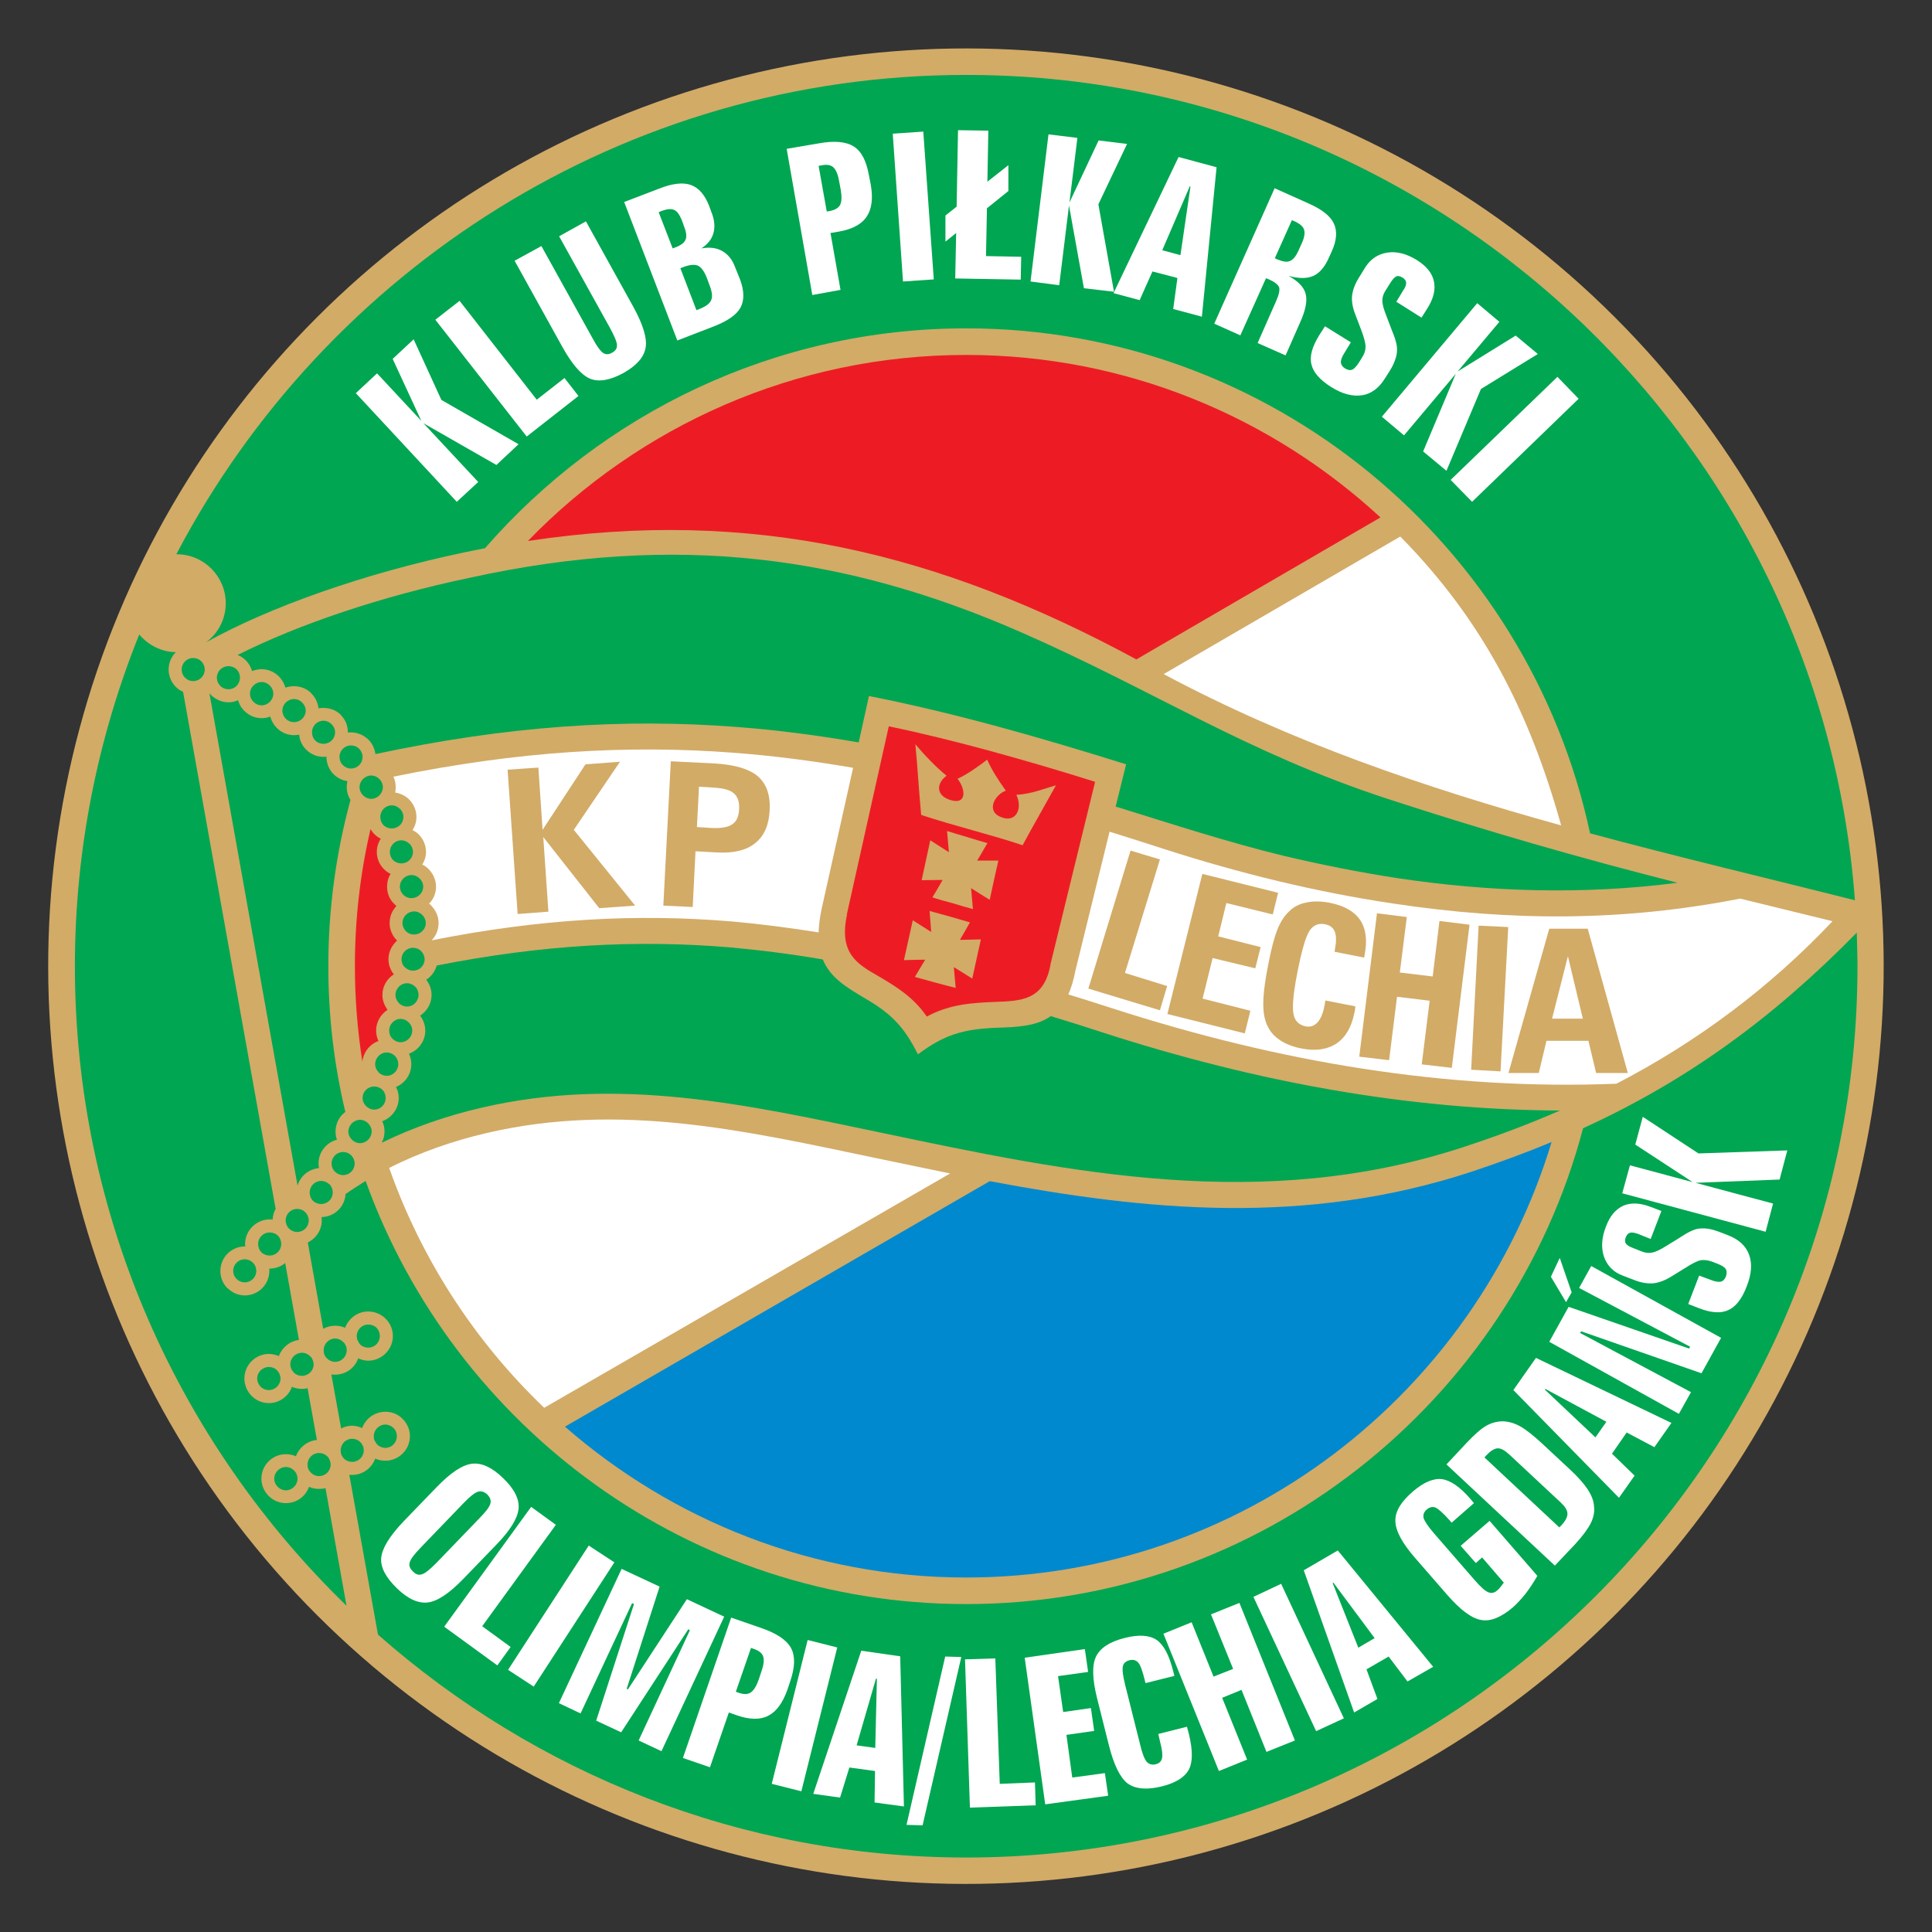 <?xml version="1.0" encoding="UTF-8" standalone="no"?>
<svg
   xmlns:dc="http://purl.org/dc/elements/1.1/"
   xmlns:cc="http://creativecommons.org/ns#"
   xmlns:rdf="http://www.w3.org/1999/02/22-rdf-syntax-ns#"
   xmlns:svg="http://www.w3.org/2000/svg"
   xmlns="http://www.w3.org/2000/svg"
   xmlns:sodipodi="http://sodipodi.sourceforge.net/DTD/sodipodi-0.dtd"
   xmlns:inkscape="http://www.inkscape.org/namespaces/inkscape"
   version="1.1"
   id="Layer_1"
   x="0px"
   y="0px"
   viewBox="0 0 1000 1000"
   xml:space="preserve"
   sodipodi:docname="Lechia Gdańsk.svg"
   width="1000"
   height="1000"
   inkscape:version="1.0.1 (3bc2e813f5, 2020-09-07)"><rect x="0" y="0" width="1000" height="1000" fill="#333333" stroke="none"/><defs
   id="defs187" /><sodipodi:namedview
   pagecolor="#ffffff"
   bordercolor="#666666"
   borderopacity="1"
   objecttolerance="10"
   gridtolerance="10"
   guidetolerance="10"
   inkscape:pageopacity="0"
   inkscape:pageshadow="2"
   inkscape:window-width="1920"
   inkscape:window-height="1017"
   id="namedview185"
   showgrid="false"
   inkscape:zoom="0.845"
   inkscape:cx="500"
   inkscape:cy="500"
   inkscape:window-x="-8"
   inkscape:window-y="-8"
   inkscape:window-maximized="1"
   inkscape:current-layer="Layer_1" />


























































































<g
   id="g1105"
   transform="matrix(1.676,0,0,1.676,-13.726,-163.729)"><circle
     transform="matrix(0.707,-0.707,0.707,0.707,-190.282,332.793)"
     style="fill:#d2ab67"
     cx="306.576"
     cy="396.088"
     id="ellipse2"
     r="283.464" /><path
     style="fill:#00a651"
     d="m 100.08,463.84 c 0.864,-2.952 3.456,-5.112 6.624,-5.4 -0.072,-0.504 -0.144,-0.936 -0.144,-1.44 0,-3.528 2.448,-6.48 5.688,-7.344 -0.288,-0.792 -0.432,-1.656 -0.432,-2.52 0,-2.448 1.152,-4.68 3.024,-6.048 -3.456,-14.472 -5.256,-29.52 -5.256,-45 0,-17.712 2.376,-34.92 6.84,-51.336 -0.72,-1.152 -1.152,-2.52 -1.152,-3.96 0,-0.648 0.072,-1.224 0.216,-1.872 -1.656,-0.216 -3.096,-1.008 -4.248,-2.088 v 0 c -1.368,-1.368 -2.232,-3.312 -2.232,-5.4 0,0 0,0 0,-0.072 -0.288,0.072 -0.576,0.072 -0.936,0.072 -2.088,0 -3.96,-0.864 -5.328,-2.232 v 0 c -1.224,-1.224 -2.016,-2.808 -2.16,-4.608 -0.504,0.072 -1.08,0.144 -1.584,0.144 -2.088,0 -3.96,-0.864 -5.328,-2.232 v 0 c -0.936,-0.936 -1.656,-2.16 -2.016,-3.528 -0.792,0.36 -1.728,0.504 -2.664,0.504 -2.088,0 -3.96,-0.864 -5.328,-2.232 v 0 c -0.936,-0.864 -1.584,-2.016 -1.944,-3.312 -0.936,0.432 -1.944,0.648 -2.952,0.648 -2.088,0 -3.96,-0.864 -5.4,-2.232 v 0 c -0.144,-0.216 -0.36,-0.36 -0.504,-0.576 z"
     id="path4" /><path
     style="fill:#00a651"
     d="M 115.2,593.584 C 63.576,543.472 31.32,473.416 31.32,396.088 c 0,-36.144 7.128,-70.776 19.872,-102.456 2.736,3.24 6.768,5.4 11.304,5.472 v 0 c -1.368,1.368 -2.232,3.24 -2.232,5.328 0,2.088 0.864,4.032 2.232,5.4 v 0 c 0.648,0.648 1.368,1.152 2.232,1.512 L 93.312,471.04 c -0.576,1.008 -0.864,2.088 -0.936,3.312 -0.288,-0.072 -0.576,-0.072 -0.936,-0.072 -4.104,0 -7.56,3.456 -7.56,7.56 0,0.288 0,0.504 0.072,0.792 -0.072,0 -0.144,0 -0.144,0 -4.176,0 -7.56,3.384 -7.56,7.56 0,2.088 0.792,3.96 2.16,5.328 h 0.072 c 1.368,1.368 3.24,2.232 5.328,2.232 4.176,0 7.56,-3.384 7.56,-7.56 0,-0.288 0,-0.504 0,-0.72 h 0.072 c 1.872,0 3.528,-0.648 4.824,-1.728 l 4.248,23.76 c -2.88,0.36 -5.256,2.376 -6.192,4.968 -0.936,-0.36 -2.016,-0.648 -3.096,-0.648 -4.176,0 -7.56,3.456 -7.56,7.56 0,2.088 0.864,4.032 2.232,5.4 v 0 c 1.368,1.368 3.24,2.232 5.328,2.232 3.312,0 6.12,-2.16 7.128,-5.04 0.936,0.432 2.016,0.648 3.096,0.648 0.648,0 1.224,-0.072 1.728,-0.216 l 2.88,15.984 c -2.952,0.288 -5.472,2.304 -6.48,5.04 -0.936,-0.432 -2.016,-0.648 -3.096,-0.648 -4.176,0 -7.56,3.384 -7.56,7.56 0,2.088 0.864,3.961 2.232,5.328 v 0 c 1.368,1.368 3.24,2.232 5.328,2.232 3.312,0 6.12,-2.088 7.128,-5.039 0.936,0.432 2.016,0.648 3.096,0.648 0.72,0 1.368,-0.072 2.016,-0.216 z"
     id="path6" /><path
     style="fill:#00a651"
     d="m 581.616,385.72 c 0.072,3.456 0.216,6.912 0.216,10.368 0,151.56 -123.696,275.256 -275.256,275.256 -69.48,0 -133.128,-26.064 -181.656,-68.832 l -8.856,-49.392 c 0.288,0.072 0.576,0.072 0.864,0.072 3.312,0 6.12,-2.16 7.128,-5.04 1.008,0.432 2.016,0.648 3.168,0.648 4.104,0 7.56,-3.384 7.56,-7.56 0,-2.088 -0.864,-3.96 -2.232,-5.328 v 0 c -1.368,-1.44 -3.312,-2.232 -5.328,-2.232 -3.312,0 -6.12,2.088 -7.2,5.04 -0.936,-0.432 -1.944,-0.72 -3.096,-0.72 -1.224,0 -2.376,0.288 -3.384,0.864 L 110.52,522.16 c 0.432,0.072 0.792,0.072 1.152,0.072 3.312,0 6.12,-2.088 7.128,-5.04 1.008,0.432 2.016,0.72 3.096,0.72 4.176,0 7.632,-3.456 7.632,-7.632 0,-2.016 -0.864,-3.96 -2.232,-5.328 v 0 c -1.368,-1.368 -3.312,-2.232 -5.4,-2.232 -3.24,0 -6.048,2.088 -7.128,5.04 -0.936,-0.432 -1.944,-0.648 -3.096,-0.648 -1.296,0 -2.592,0.36 -3.672,0.936 l -4.752,-26.64 c 2.52,-1.224 4.32,-3.816 4.32,-6.84 0,-0.36 -0.072,-0.648 -0.072,-1.008 3.96,-0.072 7.2,-3.168 7.416,-7.128 2.088,-1.44 4.104,-2.736 6.192,-4.032 27.36,76.032 100.224,130.68 185.472,130.68 91.152,0 168.264,-62.568 190.512,-146.952 31.968,-14.616 58.464,-33.84 84.528,-60.408 z"
     id="path8" /><path
     style="fill:#00a651"
     d="m 306.576,120.832 c 144.72,0 263.952,112.752 274.464,254.88 -27.144,-6.84 -54.576,-13.32 -81.792,-20.664 -19.008,-88.92 -98.28,-155.952 -192.672,-155.952 -59.184,0 -112.392,26.352 -148.608,67.896 -2.088,0.432 -4.248,0.864 -6.408,1.296 -30.888,6.48 -60.12,16.848 -79.776,27.792 3.744,-2.736 6.12,-7.128 6.12,-12.096 0,-8.28 -6.768,-15.12 -15.12,-15.12 0,0 -0.072,0 -0.144,0 46.08,-87.84 138.24,-148.032 243.936,-148.032 z"
     id="path10" /><path
     style="fill:#ffffff"
     d="m 161.496,574.72 -10.224,10.584 c -4.32,4.464 -7.992,6.912 -10.944,7.272 -2.952,0.36 -6.192,-1.08 -9.576,-4.392 -3.456,-3.384 -5.112,-6.48 -4.824,-9.432 0.288,-2.952 2.592,-6.696 6.912,-11.232 l 10.224,-10.584 c 4.32,-4.464 7.92,-6.84 10.872,-7.2 2.952,-0.36 6.192,1.08 9.648,4.464 3.456,3.312 5.04,6.48 4.752,9.432 -0.288,2.952 -2.52,6.624 -6.84,11.088 z m -5.328,-8.064 c 2.088,-2.088 3.24,-3.672 3.456,-4.608 0.288,-1.008 -0.072,-1.944 -0.936,-2.808 -0.936,-0.864 -1.872,-1.152 -2.88,-0.864 -1.008,0.288 -2.52,1.512 -4.536,3.6 l -13.104,13.608 c -2.088,2.16 -3.24,3.672 -3.456,4.68 -0.288,0.936 0.072,1.872 1.008,2.736 0.864,0.936 1.8,1.224 2.808,0.864 1.008,-0.288 2.448,-1.512 4.464,-3.528 z"
     id="path12" /><polygon
     style="fill:#ffffff"
     points="145.368,600.064 172.224,563.056 179.856,568.6 157.104,599.92 165.888,606.328 161.784,612.016 "
     id="polygon14" /><polygon
     style="fill:#ffffff"
     points="197.928,580.192 173.016,618.568 165.096,613.384 190.008,575.008 "
     id="polygon16" /><polygon
     style="fill:#ffffff"
     points="231.84,596.968 212.472,638.512 205.416,635.2 221.256,601.144 220.752,600.856 200.016,632.68 192.312,629.08 203.976,593.08 203.4,592.792 187.488,626.848 180.792,623.68 200.16,582.208 211.896,587.68 201.744,619.216 202.104,619.432 220.32,591.568 "
     id="polygon18" /><path
     style="fill:#ffffff"
     d="m 240.12,606.616 -4.68,13.536 0.792,0.288 c 1.656,0.576 2.88,0.576 3.816,-0.072 0.864,-0.576 1.728,-1.872 2.448,-3.96 l 0.864,-2.592 c 0.72,-2.016 0.864,-3.6 0.504,-4.608 -0.36,-1.008 -1.368,-1.8 -2.952,-2.304 z m -6.12,-9.36 9.36,3.24 c 4.752,1.656 7.776,3.672 9.144,6.192 1.296,2.448 1.224,5.832 -0.216,10.08 l -0.936,2.808 c -1.44,4.032 -3.384,6.696 -5.904,7.992 -2.52,1.296 -5.76,1.224 -9.72,-0.144 l -2.448,-0.864 -5.832,16.92 -8.352,-2.88 z"
     id="path20" /><polygon
     style="fill:#ffffff"
     points="266.76,606.472 255.672,650.896 246.528,648.592 257.616,604.168 "
     id="polygon22" /><path
     style="fill:#ffffff"
     d="m 278.712,616.12 -5.976,20.592 5.76,0.792 L 279,616.12 Z m -4.536,-8.64 12.024,1.728 1.152,46.368 -9.072,-1.224 0.144,-9.72 -7.92,-1.08 -2.88,9.288 -8.28,-1.152 z"
     id="path24" /><polygon
     style="fill:#ffffff"
     points="305.064,609.424 293.112,661.408 288.144,661.264 300.096,609.28 "
     id="polygon26" /><polygon
     style="fill:#ffffff"
     points="307.728,655.936 306.216,610.144 315.576,609.856 316.944,648.592 327.816,648.16 328.032,655.216 "
     id="polygon28" /><polygon
     style="fill:#ffffff"
     points="345.096,625.192 346.104,632.248 337.536,633.472 339.336,646.648 349.416,645.28 350.424,652.264 330.984,654.928 324.648,609.64 343.224,606.976 344.232,614.032 334.944,615.328 336.528,626.416 "
     id="polygon30" /><path
     style="fill:#ffffff"
     d="m 370.44,613.528 0.432,1.728 -8.928,2.232 -0.216,-0.936 c -0.72,-2.88 -1.368,-4.68 -2.016,-5.4 -0.72,-0.792 -1.584,-1.008 -2.736,-0.72 -1.08,0.288 -1.8,0.864 -2.016,1.872 -0.216,1.008 0,2.88 0.72,5.76 l 4.608,18.36 c 0.648,2.808 1.368,4.536 2.016,5.328 0.72,0.792 1.656,1.08 2.808,0.792 1.08,-0.288 1.728,-0.864 1.944,-1.872 0.216,-0.936 0.072,-2.592 -0.576,-4.968 l -0.576,-2.52 8.856,-2.232 0.648,2.448 c 1.152,4.896 1.152,8.496 -0.072,10.8 -1.296,2.376 -4.032,4.104 -8.352,5.184 -4.68,1.152 -8.208,0.792 -10.584,-0.936 -2.304,-1.8 -4.248,-5.76 -5.76,-11.808 l -3.6,-14.328 c -1.512,-5.976 -1.656,-10.368 -0.36,-13.032 1.296,-2.664 4.247,-4.608 8.928,-5.76 4.248,-1.08 7.488,-0.864 9.72,0.576 2.232,1.512 3.888,4.68 5.112,9.432 z"
     id="path32" /><polygon
     style="fill:#ffffff"
     points="390.96,592.72 408.096,635.2 399.312,638.728 391.608,619.576 385.632,622.024 393.336,641.104 384.624,644.632 367.488,602.224 376.2,598.696 382.968,615.472 389.016,613.096 382.176,596.248 "
     id="polygon34" /><polygon
     style="fill:#ffffff"
     points="403.848,586.816 423.216,628.36 414.648,632.32 395.28,590.848 "
     id="polygon36" /><path
     style="fill:#ffffff"
     d="m 419.76,586.6 7.92,19.944 5.04,-2.952 -12.744,-17.136 z m -8.928,-3.96 10.512,-6.12 29.448,35.928 -7.92,4.536 -5.832,-7.704 -6.84,3.96 3.384,9.144 -7.2,4.176 z"
     id="path38" /><path
     style="fill:#ffffff"
     d="m 462.24,560.536 1.152,1.368 -6.912,6.048 -0.648,-0.792 c -1.944,-2.16 -3.384,-3.456 -4.32,-3.888 -0.936,-0.36 -1.8,-0.144 -2.664,0.576 -0.936,0.792 -1.224,1.656 -1.008,2.664 0.288,0.936 1.368,2.592 3.24,4.752 l 12.456,14.328 c 1.872,2.16 3.312,3.456 4.248,3.816 1.008,0.432 1.944,0.216 2.808,-0.576 0.288,-0.216 0.576,-0.504 0.864,-0.864 0.36,-0.432 0.72,-0.936 1.152,-1.512 l -6.696,-7.776 -1.944,1.728 -4.68,-5.328 8.928,-7.704 14.76,16.992 c -1.224,2.088 -2.448,3.96 -3.672,5.544 -1.224,1.512 -2.52,2.952 -3.888,4.176 -3.672,3.096 -6.912,4.464 -9.864,3.888 -2.88,-0.504 -6.408,-3.096 -10.512,-7.848 l -9.648,-11.088 c -4.104,-4.68 -6.192,-8.496 -6.264,-11.52 -0.144,-2.952 1.656,-5.976 5.328,-9.144 3.312,-2.88 6.336,-4.176 9,-3.888 2.664,0.36 5.616,2.376 8.784,6.048 z"
     id="path40" /><path
     style="fill:#ffffff"
     d="m 466.632,547.792 23.112,21.6 0.648,-0.648 c 1.296,-1.368 1.872,-2.592 1.872,-3.6 0,-1.008 -0.72,-2.16 -2.016,-3.384 l -16.056,-14.976 c -1.368,-1.224 -2.52,-1.872 -3.528,-1.8 -1.008,0.072 -2.16,0.792 -3.456,2.16 z m -11.736,2.16 6.192,-6.624 c 2.448,-2.592 4.464,-4.392 6.12,-5.328 1.656,-0.936 3.384,-1.368 5.184,-1.368 1.728,0.072 3.528,0.576 5.328,1.584 1.8,1.008 4.032,2.808 6.696,5.256 l 8.424,7.848 c 2.664,2.448 4.536,4.608 5.688,6.336 1.152,1.8 1.872,3.528 1.944,5.256 0.216,1.728 -0.144,3.456 -1.008,5.184 -0.864,1.728 -2.448,3.888 -4.824,6.48 l -6.264,6.624 z"
     id="path42" /><path
     style="fill:#ffffff"
     d="m 485.28,526.84 15.624,14.76 3.384,-4.824 -18.864,-10.152 z m -9.72,0.144 6.984,-9.936 41.832,20.088 -5.256,7.488 -8.568,-4.536 -4.536,6.552 6.984,6.768 -4.824,6.84 z"
     id="path44" /><polygon
     style="fill:#ffffff"
     points="493.56,496.816 489.888,486.16 487.152,491.992 491.832,499.84 "
     id="polygon46" /><polygon
     style="fill:#ffffff"
     points="499.608,488.68 539.712,510.856 533.664,521.8 496.512,508.84 496.152,509.344 530.424,527.632 526.68,534.328 486.648,512.08 492.624,501.28 529.848,514.168 530.136,513.592 495.864,495.448 "
     id="polygon48" /><path
     style="fill:#ffffff"
     d="m 518.112,470.464 3.168,1.224 -3.312,8.64 -3.744,-1.512 c -1.152,-0.432 -2.016,-0.576 -2.592,-0.432 -0.576,0.144 -1.08,0.648 -1.368,1.44 -0.288,0.792 -0.288,1.44 0.072,1.944 0.288,0.432 1.08,0.936 2.232,1.368 l 2.736,1.08 c 1.08,0.432 2.16,0.504 3.24,0.288 1.008,-0.216 2.376,-0.864 4.104,-1.944 l 4.104,-2.52 c 0.216,-0.144 0.504,-0.36 1.008,-0.648 1.872,-1.224 3.528,-2.016 4.824,-2.232 1.008,-0.144 2.016,-0.144 3.096,0 1.008,0.144 2.232,0.504 3.6,1.008 l 2.592,1.008 c 3.312,1.296 5.472,3.24 6.48,5.976 1.008,2.736 0.792,5.976 -0.72,9.792 -1.44,3.816 -3.384,6.336 -5.688,7.344 -2.304,1.08 -5.4,0.864 -9.216,-0.648 l -3.168,-1.224 3.384,-8.784 3.672,1.368 c 1.296,0.504 2.304,0.648 3.024,0.504 0.648,-0.144 1.224,-0.72 1.584,-1.656 0.288,-0.936 0.288,-1.656 -0.072,-2.232 -0.36,-0.576 -1.224,-1.152 -2.592,-1.656 l -1.656,-0.648 c -1.224,-0.432 -2.376,-0.576 -3.456,-0.432 -1.08,0.216 -2.664,1.008 -4.896,2.448 l -4.104,2.52 c -1.944,1.224 -3.816,1.944 -5.616,2.16 -1.8,0.144 -3.672,-0.143 -5.76,-0.936 l -3.744,-1.44 c -2.88,-1.08 -4.752,-3.024 -5.76,-5.76 -0.936,-2.736 -0.792,-5.904 0.576,-9.36 1.224,-3.312 3.024,-5.4 5.4,-6.48 2.376,-1.008 5.184,-0.864 8.568,0.432 z"
     id="path50" /><polygon
     style="fill:#ffffff"
     points="532.728,453.904 560.16,452.968 557.784,461.968 531.792,462.976 555.768,469.384 553.464,478.096 509.184,466.216 511.56,457.576 530.928,462.76 513.216,451.168 515.52,442.6 "
     id="polygon52" /><polygon
     style="fill:#ffffff"
     points="144.504,221.2 168.336,234.88 161.496,241.288 138.96,228.4 155.88,246.544 149.256,252.664 118.08,219.112 124.632,212.992 138.312,227.68 129.456,208.528 135.936,202.48 "
     id="polygon54" /><polygon
     style="fill:#ffffff"
     points="170.856,232.504 142.632,196.432 150.12,190.6 173.952,221.128 182.52,214.432 186.84,219.976 "
     id="polygon56" /><path
     style="fill:#ffffff"
     d="m 167.112,178.216 8.28,-4.536 15.696,28.296 c 1.368,2.592 2.52,4.104 3.312,4.68 0.864,0.576 1.8,0.576 2.88,-0.072 1.008,-0.576 1.512,-1.296 1.44,-2.304 0,-1.008 -0.792,-2.808 -2.16,-5.328 l -15.696,-28.296 8.28,-4.608 14.688,26.496 c 2.952,5.4 4.248,9.576 3.744,12.528 -0.504,2.952 -2.808,5.544 -6.912,7.848 -4.104,2.232 -7.56,2.808 -10.224,1.728 -2.736,-1.152 -5.616,-4.464 -8.64,-9.936 z"
     id="path58" /><path
     style="fill:#ffffff"
     d="m 218.304,180.52 4.968,12.96 0.936,-0.36 c 1.944,-0.792 3.168,-1.656 3.6,-2.736 0.504,-1.008 0.288,-2.52 -0.432,-4.464 l -0.936,-2.52 c -0.792,-1.944 -1.656,-3.168 -2.736,-3.672 -1.008,-0.432 -2.52,-0.288 -4.464,0.432 z m -6.696,-17.28 4.32,11.16 0.792,-0.288 c 1.728,-0.648 2.808,-1.44 3.168,-2.376 0.432,-0.864 0.288,-2.232 -0.36,-3.888 l -0.792,-2.232 c -0.72,-1.656 -1.44,-2.736 -2.376,-3.096 -0.864,-0.432 -2.232,-0.288 -3.96,0.36 z m -10.656,-3.168 10.728,-4.104 c 4.176,-1.656 7.488,-2.016 9.864,-1.152 2.448,0.864 4.32,3.024 5.688,6.552 l 0.648,1.8 c 1.008,2.448 1.152,4.608 0.648,6.48 -0.504,1.872 -1.728,3.456 -3.744,4.752 2.52,-0.432 4.608,-0.216 6.408,0.792 1.8,1.008 3.168,2.664 4.032,5.04 l 1.512,3.744 c 1.296,3.528 1.368,6.408 0.144,8.712 -1.224,2.232 -3.96,4.104 -8.136,5.76 l -11.376,4.392 z"
     id="path60" /><path
     style="fill:#ffffff"
     d="m 261,148.912 2.52,14.112 0.792,-0.144 c 1.656,-0.288 2.808,-0.936 3.312,-1.872 0.504,-1.008 0.576,-2.52 0.216,-4.68 l -0.504,-2.664 c -0.36,-2.16 -1.008,-3.6 -1.8,-4.32 -0.792,-0.72 -2.016,-0.936 -3.672,-0.576 z m -9.864,-5.256 9.72,-1.656 c 4.968,-0.936 8.64,-0.576 11.016,0.936 2.376,1.512 3.888,4.464 4.68,8.928 l 0.576,2.952 c 0.72,4.176 0.288,7.488 -1.296,9.792 -1.584,2.376 -4.464,3.888 -8.568,4.608 l -2.592,0.432 3.096,17.568 -8.712,1.584 z"
     id="path62" /><polygon
     style="fill:#ffffff"
     points="293.328,138.328 296.568,183.976 287.064,184.624 283.896,138.976 "
     id="polygon64" /><polygon
     style="fill:#ffffff"
     points="347.4,160.792 352.224,187.792 342.936,186.712 338.328,161.152 335.304,185.776 326.448,184.624 331.992,139.192 340.92,140.272 338.472,160.216 347.472,141.064 356.256,142.144 "
     id="polygon66" /><path
     style="fill:#ffffff"
     d="m 375.624,155.248 -8.496,19.728 5.616,1.512 3.096,-21.168 z m -3.456,-9.072 11.736,3.168 -4.536,46.152 -8.856,-2.376 1.296,-9.576 -7.704,-2.016 -3.96,8.856 -8.064,-2.16 z"
     id="path68" /><path
     style="fill:#ffffff"
     d="m 407.16,165.688 -5.256,11.736 0.72,0.36 c 1.728,0.72 3.024,0.936 3.96,0.504 1.008,-0.432 1.872,-1.512 2.664,-3.312 l 1.008,-2.232 c 0.792,-1.8 1.008,-3.168 0.648,-4.176 -0.288,-0.936 -1.296,-1.8 -3.024,-2.592 z m -5.328,-9.864 10.44,4.68 c 4.104,1.8 6.768,3.888 7.848,6.192 1.08,2.304 0.936,5.184 -0.648,8.64 l -0.792,1.728 c -1.296,3.024 -2.952,4.968 -4.896,5.832 -1.944,0.864 -4.464,0.864 -7.632,0 2.952,1.656 4.752,3.456 5.256,5.544 0.576,2.088 0,5.04 -1.656,8.712 l -4.536,10.296 -8.64,-3.816 5.688,-12.888 c 0.936,-2.088 1.224,-3.528 0.936,-4.392 -0.36,-0.792 -1.368,-1.584 -3.096,-2.376 l -0.936,-0.36 -7.92,17.64 -8.064,-3.6 z"
     id="path70" /><path
     style="fill:#ffffff"
     d="m 449.064,192.832 -1.872,2.952 -7.776,-4.896 2.088,-3.456 c 0.72,-1.008 1.008,-1.872 0.936,-2.448 0,-0.576 -0.432,-1.152 -1.152,-1.584 -0.72,-0.432 -1.368,-0.576 -1.872,-0.36 -0.576,0.288 -1.152,0.936 -1.8,1.944 l -1.584,2.52 c -0.648,1.008 -0.936,2.016 -0.936,3.096 0,1.08 0.432,2.52 1.152,4.392 l 1.728,4.536 c 0.072,0.216 0.216,0.576 0.432,1.08 0.864,2.16 1.296,3.888 1.224,5.256 0,0.936 -0.216,1.944 -0.576,2.952 -0.36,1.008 -0.864,2.16 -1.656,3.384 l -1.512,2.376 c -1.872,3.024 -4.248,4.752 -7.056,5.184 -2.88,0.432 -6.048,-0.36 -9.504,-2.52 -3.528,-2.232 -5.544,-4.536 -6.12,-6.984 -0.648,-2.52 0.216,-5.472 2.376,-9 l 1.8,-2.808 7.992,4.968 -2.016,3.312 c -0.792,1.224 -1.08,2.16 -1.08,2.88 0.072,0.72 0.504,1.368 1.296,1.872 0.864,0.504 1.584,0.648 2.232,0.36 0.576,-0.216 1.296,-1.008 2.088,-2.232 l 0.936,-1.512 c 0.72,-1.08 1.08,-2.16 1.08,-3.312 0,-1.08 -0.432,-2.808 -1.368,-5.256 l -1.728,-4.536 c -0.864,-2.16 -1.224,-4.104 -1.08,-5.904 0.216,-1.8 0.864,-3.6 2.016,-5.472 l 2.088,-3.384 c 1.656,-2.592 3.96,-4.104 6.84,-4.536 2.88,-0.432 5.904,0.36 9.072,2.304 2.952,1.872 4.752,4.032 5.256,6.552 0.576,2.52 -0.072,5.256 -1.944,8.28 z"
     id="path72" /><polygon
     style="fill:#ffffff"
     points="465.552,217.816 454.896,243.088 447.696,237.112 457.776,213.136 441.792,232.144 434.952,226.384 464.4,191.32 471.24,197.08 458.352,212.416 476.28,201.328 483.12,207.016 "
     id="polygon74" /><polygon
     style="fill:#ffffff"
     points="495.72,220.84 462.816,252.664 456.192,245.896 489.168,214.072 "
     id="polygon76" /><polygon
     style="fill:#ffffff"
     points="312.984,162.016 312.696,176.776 323.568,176.992 323.424,184.048 303.192,183.688 303.48,169.648 300.168,172.312 300.168,164.248 303.624,161.512 304.056,137.896 313.416,138.04 313.128,153.808 319.608,148.696 319.608,156.688 "
     id="polygon78" /><path
     style="fill:#00a651"
     d="m 120.384,544.48 c -0.144,-0.216 -0.216,-0.36 -0.288,-0.576 -0.144,-0.288 -0.36,-0.576 -0.648,-0.864 v 0 c -0.648,-0.648 -1.512,-1.008 -2.52,-1.008 -1.944,0 -3.528,1.584 -3.528,3.6 0,0.36 0.072,0.72 0.144,1.08 0.072,0.216 0.144,0.36 0.216,0.576 0.216,0.288 0.432,0.576 0.648,0.864 v 0 c 0.648,0.648 1.584,1.008 2.52,1.008 2.016,0 3.6,-1.584 3.6,-3.528 0,-0.432 -0.072,-0.792 -0.144,-1.152 z"
     id="path80" /><path
     style="fill:#00a651"
     d="m 127.224,537.64 c -2.016,0 -3.6,1.656 -3.6,3.6 0,0.36 0.072,0.792 0.144,1.152 0.144,0.144 0.216,0.288 0.288,0.504 0.144,0.288 0.36,0.576 0.576,0.864 v 0 c 0.648,0.648 1.584,1.08 2.592,1.08 1.944,0 3.528,-1.656 3.528,-3.6 0,-1.008 -0.36,-1.872 -1.008,-2.52 v 0 c -0.648,-0.648 -1.584,-1.08 -2.52,-1.08 z"
     id="path82" /><path
     style="fill:#00a651"
     d="m 110.088,548.872 c -0.072,-0.216 -0.144,-0.432 -0.216,-0.576 -0.144,-0.36 -0.36,-0.648 -0.648,-0.864 v 0 c -0.648,-0.648 -1.512,-1.008 -2.52,-1.008 -1.944,0 -3.528,1.584 -3.528,3.528 0,0.432 0,0.792 0.144,1.152 0.072,0.144 0.144,0.36 0.216,0.504 0.216,0.36 0.432,0.648 0.648,0.864 v 0 c 0.648,0.648 1.512,1.08 2.52,1.08 2.016,0 3.6,-1.584 3.6,-3.6 0,-0.36 -0.072,-0.72 -0.216,-1.08 z"
     id="path84" /><path
     style="fill:#00a651"
     d="m 99.864,553.192 c -0.072,-0.144 -0.144,-0.36 -0.216,-0.576 -0.216,-0.288 -0.432,-0.576 -0.648,-0.792 v 0 c -0.648,-0.648 -1.512,-1.08 -2.52,-1.08 -1.944,0 -3.6,1.656 -3.6,3.6 0,1.008 0.432,1.872 1.08,2.521 v 0 c 0.648,0.648 1.512,1.079 2.52,1.079 1.944,0 3.6,-1.656 3.6,-3.6 0,-0.36 -0.072,-0.792 -0.216,-1.152 z"
     id="path86" /><path
     style="fill:#00a651"
     d="m 83.808,486.592 c -2.016,0 -3.6,1.584 -3.6,3.6 0,1.008 0.432,1.872 1.08,2.52 v 0 c 0.648,0.648 1.512,1.008 2.52,1.008 1.944,0 3.528,-1.584 3.528,-3.528 0,-1.008 -0.36,-1.872 -1.008,-2.52 v 0 c -0.648,-0.648 -1.584,-1.08 -2.52,-1.08 z"
     id="path88" /><path
     style="fill:#00a651"
     d="m 91.44,478.312 c -1.944,0 -3.528,1.584 -3.528,3.528 0,1.008 0.36,1.944 1.008,2.592 v 0 c 0.648,0.648 1.584,1.008 2.52,1.008 2.016,0 3.6,-1.584 3.6,-3.6 0,-0.936 -0.36,-1.872 -1.008,-2.52 v 0 c -0.648,-0.648 -1.584,-1.008 -2.592,-1.008 z"
     id="path90" /><path
     style="fill:#00a651"
     d="m 99.936,471.04 c -1.944,0 -3.528,1.584 -3.528,3.528 0,1.008 0.36,1.872 1.008,2.52 v 0 c 0.648,0.648 1.584,1.08 2.52,1.08 2.016,0 3.6,-1.584 3.6,-3.6 0,-0.936 -0.432,-1.872 -1.08,-2.52 v 0 c -0.648,-0.648 -1.512,-1.008 -2.52,-1.008 z"
     id="path92" /><path
     style="fill:#00a651"
     d="m 107.352,462.4 c -1.944,0 -3.528,1.584 -3.528,3.6 0,0.936 0.36,1.872 1.008,2.52 v 0 c 0.648,0.648 1.584,1.008 2.52,1.008 2.016,0 3.6,-1.584 3.6,-3.528 0,-1.008 -0.36,-1.944 -1.008,-2.592 v 0.072 c -0.648,-0.648 -1.584,-1.08 -2.592,-1.08 z"
     id="path94" /><path
     style="fill:#00a651"
     d="m 114.12,453.472 c -1.944,0 -3.528,1.584 -3.528,3.528 0,1.008 0.36,1.872 1.008,2.52 v 0 c 0.648,0.648 1.584,1.08 2.52,1.08 2.016,0 3.6,-1.584 3.6,-3.6 0,-0.936 -0.432,-1.872 -1.08,-2.52 v 0 c -0.648,-0.648 -1.512,-1.008 -2.52,-1.008 z"
     id="path96" /><path
     style="fill:#00a651"
     d="m 119.376,443.536 c -1.944,0 -3.6,1.656 -3.6,3.6 0,1.008 0.432,1.872 1.08,2.52 v 0 c 0.648,0.648 1.512,1.08 2.52,1.08 1.944,0 3.6,-1.656 3.6,-3.6 0,-1.008 -0.432,-1.872 -1.08,-2.52 v 0 c -0.648,-0.648 -1.512,-1.08 -2.52,-1.08 z"
     id="path98" /><path
     style="fill:#00a651"
     d="m 123.768,433.24 c -2.016,0 -3.6,1.584 -3.6,3.528 0,1.008 0.432,1.872 1.08,2.52 v 0 c 0.648,0.648 1.512,1.08 2.52,1.08 1.944,0 3.528,-1.584 3.528,-3.6 0,-0.936 -0.36,-1.872 -1.008,-2.52 v 0 c -0.648,-0.648 -1.584,-1.008 -2.52,-1.008 z"
     id="path100" /><path
     style="fill:#00a651"
     d="m 127.656,422.728 c -2.016,0 -3.6,1.656 -3.6,3.6 0,1.008 0.432,1.872 1.08,2.52 h -0.072 c 0.648,0.648 1.584,1.08 2.592,1.08 1.944,0 3.528,-1.656 3.528,-3.6 0,-1.008 -0.36,-1.872 -1.008,-2.52 v 0 c -0.648,-0.648 -1.584,-1.08 -2.52,-1.08 z"
     id="path102" /><path
     style="fill:#00a651"
     d="m 131.904,412.36 c -1.944,0 -3.528,1.656 -3.528,3.6 0,1.008 0.36,1.872 1.008,2.52 v 0 c 0.648,0.648 1.584,1.08 2.52,1.08 2.016,0 3.6,-1.656 3.6,-3.6 0,-1.008 -0.432,-1.872 -1.08,-2.52 v 0 c -0.648,-0.648 -1.512,-1.08 -2.52,-1.08 z"
     id="path104" /><path
     style="fill:#00a651"
     d="m 133.92,401.344 c -2.016,0 -3.6,1.656 -3.6,3.6 0,1.008 0.432,1.872 1.08,2.52 h -0.072 c 0.648,0.648 1.584,1.08 2.592,1.08 1.944,0 3.528,-1.656 3.528,-3.6 0,-1.008 -0.36,-1.872 -1.008,-2.52 v 0 c -0.648,-0.648 -1.584,-1.08 -2.52,-1.08 z"
     id="path106" /><path
     style="fill:#00a651"
     d="m 135.72,390.4 c -1.944,0 -3.528,1.584 -3.528,3.528 0,1.008 0.36,1.872 1.008,2.448 v 0 c 0.648,0.648 1.584,1.08 2.52,1.08 2.016,0 3.6,-1.512 3.6,-3.528 0,-0.936 -0.432,-1.872 -1.08,-2.52 v 0 c -0.648,-0.648 -1.512,-1.008 -2.52,-1.008 z"
     id="path108" /><path
     style="fill:#00a651"
     d="m 136.08,379.168 c -1.944,0 -3.6,1.584 -3.6,3.6 0,0.936 0.432,1.872 1.08,2.52 v 0 c 0.648,0.648 1.512,1.008 2.52,1.008 1.944,0 3.6,-1.584 3.6,-3.528 0,-1.008 -0.432,-1.872 -1.08,-2.52 v 0 c -0.648,-0.648 -1.512,-1.08 -2.52,-1.08 z"
     id="path110" /><path
     style="fill:#00a651"
     d="m 135.288,367.936 c -1.944,0 -3.6,1.584 -3.6,3.6 0,0.936 0.432,1.872 1.08,2.52 v 0 c 0.648,0.648 1.512,1.008 2.52,1.008 1.944,0 3.6,-1.584 3.6,-3.528 0,-1.008 -0.432,-1.872 -1.08,-2.52 v 0 c -0.648,-0.648 -1.512,-1.08 -2.52,-1.08 z"
     id="path112" /><path
     style="fill:#00a651"
     d="m 132.12,357.208 c -1.944,0 -3.528,1.584 -3.528,3.6 0,0.936 0.36,1.872 1.008,2.52 v 0 c 0.648,0.648 1.584,1.008 2.52,1.008 2.016,0 3.6,-1.584 3.6,-3.528 0,-1.008 -0.432,-1.944 -1.08,-2.592 v 0.072 c -0.648,-0.648 -1.512,-1.08 -2.52,-1.08 z"
     id="path114" /><path
     style="fill:#00a651"
     d="m 129.168,346.408 c -1.944,0 -3.528,1.584 -3.528,3.6 0,0.936 0.36,1.872 1.008,2.52 v 0 c 0.648,0.648 1.584,1.008 2.52,1.008 2.016,0 3.6,-1.584 3.6,-3.528 0,-1.008 -0.432,-1.944 -1.08,-2.592 v 0.072 c -0.648,-0.648 -1.512,-1.08 -2.52,-1.08 z"
     id="path116" /><path
     style="fill:#00a651"
     d="m 122.832,337.192 c -1.944,0 -3.6,1.656 -3.6,3.6 0,1.008 0.432,1.872 1.08,2.52 v 0 c 0.648,0.648 1.512,1.08 2.52,1.08 1.944,0 3.6,-1.656 3.6,-3.6 0,-1.008 -0.432,-1.872 -1.08,-2.52 v 0 c -0.648,-0.648 -1.512,-1.08 -2.52,-1.08 z"
     id="path118" /><path
     style="fill:#00a651"
     d="m 116.568,327.904 c -1.944,0 -3.528,1.584 -3.528,3.528 0,1.008 0.36,1.872 1.008,2.52 v 0 c 0.648,0.648 1.512,1.08 2.52,1.08 2.016,0 3.6,-1.584 3.6,-3.6 0,-0.936 -0.432,-1.872 -1.08,-2.52 v 0 c -0.648,-0.648 -1.512,-1.008 -2.52,-1.008 z"
     id="path120" /><path
     style="fill:#00a651"
     d="m 108.072,320.272 c -1.944,0 -3.528,1.584 -3.528,3.6 0,0.936 0.36,1.872 1.008,2.52 v 0 c 0.648,0.648 1.584,1.008 2.52,1.008 2.016,0 3.6,-1.584 3.6,-3.528 0,-1.008 -0.432,-1.872 -1.08,-2.52 v 0 c -0.648,-0.648 -1.512,-1.08 -2.52,-1.08 z"
     id="path122" /><path
     style="fill:#00a651"
     d="m 99,313.576 c -1.944,0 -3.6,1.584 -3.6,3.6 0,0.936 0.432,1.872 1.08,2.52 v 0 c 0.648,0.648 1.512,1.008 2.52,1.008 1.944,0 3.6,-1.584 3.6,-3.528 0,-1.008 -0.432,-1.872 -1.08,-2.52 v 0 c -0.648,-0.648 -1.512,-1.08 -2.52,-1.08 z"
     id="path124" /><path
     style="fill:#00a651"
     d="m 88.992,308.32 c -1.944,0 -3.6,1.656 -3.6,3.6 0,1.008 0.432,1.872 1.08,2.52 v 0 c 0.648,0.648 1.512,1.08 2.52,1.08 1.944,0 3.6,-1.656 3.6,-3.6 0,-1.008 -0.432,-1.872 -1.08,-2.52 v 0 c -0.648,-0.648 -1.512,-1.08 -2.52,-1.08 z"
     id="path126" /><path
     style="fill:#00a651"
     d="m 78.768,303.424 c -2.016,0 -3.6,1.584 -3.6,3.528 0,1.008 0.432,1.944 1.08,2.592 v 0 c 0.648,0.648 1.512,1.008 2.52,1.008 1.944,0 3.528,-1.584 3.528,-3.6 0,-0.936 -0.36,-1.872 -1.008,-2.52 v 0 c -0.648,-0.648 -1.584,-1.008 -2.52,-1.008 z"
     id="path128" /><path
     style="fill:#00a651"
     d="m 67.824,300.904 c -1.944,0 -3.528,1.585 -3.528,3.528 0,1.008 0.36,1.872 1.008,2.52 v 0 c 0.648,0.648 1.512,1.08 2.52,1.08 2.016,0 3.6,-1.584 3.6,-3.6 0,-0.936 -0.432,-1.872 -1.08,-2.52 v 0 c -0.648,-0.648 -1.512,-1.008 -2.52,-1.008 z"
     id="path130" /><path
     style="fill:#00a651"
     d="m 115.128,513.592 c -0.144,-0.216 -0.216,-0.432 -0.288,-0.576 -0.144,-0.36 -0.36,-0.648 -0.648,-0.864 v 0 c -0.648,-0.648 -1.512,-1.08 -2.52,-1.08 -1.944,0 -3.528,1.656 -3.528,3.6 0,0.432 0.072,0.792 0.144,1.152 0.072,0.144 0.144,0.36 0.216,0.504 0.216,0.36 0.432,0.648 0.648,0.864 v 0 c 0.648,0.648 1.584,1.08 2.52,1.08 2.016,0 3.6,-1.656 3.6,-3.6 0,-0.36 -0.072,-0.72 -0.144,-1.08 z"
     id="path132" /><path
     style="fill:#00a651"
     d="m 121.896,506.752 c -1.944,0 -3.528,1.584 -3.528,3.528 0,0.432 0.072,0.792 0.144,1.152 0.144,0.216 0.216,0.36 0.288,0.504 0.144,0.36 0.36,0.648 0.576,0.936 v 0 c 0.648,0.648 1.584,1.008 2.52,1.008 2.016,0 3.6,-1.584 3.6,-3.6 0,-0.936 -0.36,-1.872 -1.008,-2.52 v 0 c -0.648,-0.648 -1.584,-1.008 -2.592,-1.008 z"
     id="path134" /><path
     style="fill:#00a651"
     d="m 104.832,517.912 c -0.072,-0.144 -0.144,-0.36 -0.216,-0.576 -0.144,-0.288 -0.36,-0.576 -0.648,-0.792 v 0 c -0.648,-0.648 -1.512,-1.08 -2.52,-1.08 -1.944,0 -3.6,1.584 -3.6,3.6 0,0.36 0.072,0.792 0.216,1.152 0.072,0.144 0.144,0.288 0.216,0.504 0.216,0.288 0.432,0.576 0.648,0.864 v 0 c 0.648,0.648 1.512,1.008 2.52,1.008 1.944,0 3.6,-1.584 3.6,-3.528 0,-0.432 -0.072,-0.792 -0.216,-1.152 z"
     id="path136" /><path
     style="fill:#00a651"
     d="m 94.608,522.304 c -0.072,-0.216 -0.144,-0.36 -0.216,-0.576 -0.216,-0.288 -0.432,-0.576 -0.648,-0.864 v 0 c -0.648,-0.648 -1.512,-1.008 -2.52,-1.008 -1.944,0 -3.6,1.584 -3.6,3.528 0,1.008 0.432,1.944 1.08,2.592 v 0 c 0.648,0.648 1.512,1.008 2.52,1.008 1.944,0 3.6,-1.584 3.6,-3.6 0,-0.36 -0.072,-0.72 -0.216,-1.08 z"
     id="path138" /><path
     style="fill:#ed1c24"
     d="m 346.392,339.136 c -10.512,-3.312 -21.24,-6.48 -32.04,-9.432 -10.584,-2.88 -21.24,-5.544 -31.68,-7.704 l -12.96,58.104 h 0.072 c -2.592,11.952 3.024,15.264 9.72,19.08 5.112,3.024 10.656,6.264 14.904,12.456 7.272,-3.96 14.544,-4.248 21.168,-4.536 8.136,-0.288 14.904,-0.576 16.992,-11.232 v -0.216 z"
     id="path140" /><path
     style="fill:#d2ab67"
     d="m 324,358.72 c -10.368,-3.456 -20.952,-5.904 -31.32,-9.36 -0.72,-7.272 -1.08,-14.616 -1.8,-21.816 2.592,3.096 6.48,7.2 9.648,9.72 -3.168,2.232 -3.528,6.336 1.656,7.632 4.464,1.152 4.32,-3.384 1.728,-6.696 3.024,-1.368 6.624,-3.96 9.144,-5.904 1.512,3.384 3.456,6.336 5.76,9.576 -3.384,1.224 -6.12,6.192 -1.728,8.064 5.04,2.232 6.984,-2.808 4.968,-6.768 2.448,-0.144 4.608,-0.648 6.624,-1.224 2.016,-0.576 3.816,-1.224 5.616,-1.728 -3.168,5.76 -7.2,12.744 -10.296,18.504 z"
     id="path142" /><path
     style="fill:#d2ab67"
     d="m 309.96,363.472 c 1.08,-1.8 2.16,-3.6 3.168,-5.4 -2.088,-0.576 -4.176,-1.224 -6.264,-1.872 -2.016,-0.576 -4.104,-1.224 -6.192,-1.872 0.216,2.232 0.36,4.392 0.576,6.552 -1.944,-1.224 -3.816,-2.448 -5.76,-3.672 -0.864,4.104 -1.8,8.208 -2.664,12.312 2.16,0 4.32,-0.072 6.48,-0.072 -1.008,1.8 -2.088,3.6 -3.169,5.4 2.088,0.648 4.176,1.224 6.337,1.8 2.088,0.648 4.104,1.224 6.192,1.8 -0.216,-2.16 -0.36,-4.32 -0.576,-6.48 1.872,1.224 3.816,2.448 5.76,3.6 0.864,-4.032 1.728,-8.064 2.664,-12.096 -2.232,0 -4.392,0 -6.552,0 z"
     id="path144" /><path
     style="fill:#d2ab67"
     d="m 304.632,387.952 c 1.08,-1.8 2.088,-3.6 3.096,-5.4 -2.016,-0.576 -4.104,-1.224 -6.192,-1.8 -2.088,-0.576 -4.176,-1.152 -6.264,-1.728 0.144,2.16 0.36,4.32 0.504,6.48 -1.872,-1.224 -3.816,-2.376 -5.688,-3.6 -0.936,4.104 -1.8,8.208 -2.736,12.312 2.16,-0.072 4.392,-0.144 6.552,-0.144 -1.08,1.8 -2.088,3.528 -3.168,5.328 2.088,0.576 4.176,1.152 6.264,1.728 2.16,0.576 4.248,1.152 6.336,1.656 -0.216,-2.088 -0.36,-4.248 -0.576,-6.408 1.944,1.152 3.816,2.376 5.688,3.528 0.864,-3.96 1.8,-8.064 2.664,-12.096 -2.16,0.072 -4.392,0.072 -6.48,0.144 z"
     id="path146" /><path
     style="fill:#00a651"
     d="m 143.064,395.872 c -0.504,1.8 -1.656,3.384 -3.24,4.392 1.008,1.296 1.656,2.952 1.656,4.68 0,2.664 -1.44,5.04 -3.528,6.408 0.936,1.296 1.584,2.88 1.584,4.608 0,3.312 -2.16,6.12 -5.04,7.128 0.432,1.008 0.72,2.088 0.72,3.24 0,3.168 -1.944,5.904 -4.752,7.056 0.576,1.008 0.864,2.16 0.864,3.384 0,3.312 -2.16,6.12 -5.112,7.2 0.504,0.936 0.72,2.016 0.72,3.168 0,1.224 -0.288,2.448 -0.864,3.456 9.792,-4.752 20.16,-8.352 30.816,-10.8 42.408,-9.864 82.008,-0.936 123.408,7.704 58.464,12.312 117.864,24.768 179.784,4.464 10.368,-3.384 20.304,-7.128 29.88,-11.304 -47.16,-0.216 -93.888,-8.856 -140.616,-23.904 -5.688,-1.872 -11.16,-3.6 -16.632,-5.256 -4.464,3.168 -10.368,3.384 -16.848,3.6 -10.368,0.432 -16.056,2.16 -24.192,8.208 -4.176,-8.28 -7.92,-12.384 -16.2,-17.208 -5.688,-3.384 -10.872,-6.408 -13.176,-12.096 -9.648,-1.656 -19.224,-2.88 -28.8,-3.744 -28.656,-2.376 -57.6,-0.864 -90.432,5.616 z"
     id="path148" /><path
     style="fill:#ffffff"
     d="m 338.112,404.8 c 4.464,1.368 9,2.808 13.68,4.32 51.552,16.632 103.248,25.344 155.592,23.256 24.912,-12.888 47.52,-29.808 66.744,-50.184 l -28.512,-6.984 c -36.144,7.056 -70.488,7.056 -107.208,1.512 -23.688,-3.528 -47.304,-9.288 -70.776,-16.848 -5.688,-1.872 -11.304,-3.6 -16.776,-5.328 l -10.512,42.768 c -0.576,2.952 -1.296,5.472 -2.232,7.488 z"
     id="path150" /><path
     style="fill:#ffffff"
     d="m 129.672,337.552 c 0.504,0.936 0.72,2.088 0.72,3.24 0,0.576 -0.072,1.152 -0.144,1.656 1.656,0.288 3.168,1.008 4.32,2.16 v 0 c 1.368,1.368 2.232,3.312 2.232,5.4 0,1.44 -0.432,2.88 -1.224,4.032 0.72,0.36 1.368,0.792 1.944,1.368 v 0 c 1.368,1.368 2.232,3.312 2.232,5.4 0,1.44 -0.432,2.736 -1.152,3.888 0.792,0.36 1.44,0.864 2.016,1.44 v 0 c 1.368,1.44 2.232,3.312 2.232,5.4 0,2.016 -0.792,3.888 -2.16,5.256 0.288,0.144 0.504,0.36 0.72,0.576 v 0.072 c 1.368,1.368 2.232,3.24 2.232,5.328 0,2.016 -0.792,3.96 -2.16,5.328 33.696,-6.696 63.288,-8.28 92.736,-5.832 8.856,0.792 17.784,1.944 26.784,3.384 0.072,-2.16 0.36,-4.536 0.936,-7.272 v 0 l 9.72,-43.56 c -12.168,-2.088 -24.192,-3.672 -36.288,-4.608 -33.48,-2.592 -67.32,-0.504 -105.696,7.344 z"
     id="path152" /><polygon
     style="fill:#d2ab67"
     points="199.656,332.944 185.4,353.968 204.336,377.368 193.248,378.16 175.968,356.2 177.552,379.24 168.048,379.96 164.952,335.392 174.456,334.744 175.752,353.968 189,333.736 "
     id="polygon154" /><path
     style="fill:#d2ab67"
     d="m 223.416,353.104 4.464,0.288 c 3.024,0.144 5.184,-0.216 6.48,-1.152 1.296,-0.864 2.016,-2.448 2.088,-4.68 0.144,-2.232 -0.432,-3.816 -1.656,-4.896 -1.152,-1.008 -3.24,-1.584 -6.264,-1.728 l -4.464,-0.288 z m -10.368,24.264 2.304,-44.568 13.248,0.648 c 6.336,0.36 10.872,1.656 13.608,3.96 2.664,2.304 3.96,5.832 3.672,10.584 -0.216,4.536 -1.728,7.92 -4.464,10.08 -2.736,2.232 -6.696,3.168 -11.808,2.88 l -6.624,-0.36 -0.864,17.208 z"
     id="path156" /><path
     style="fill:#00a651"
     d="m 81.576,299.968 c 0.936,0.36 1.8,0.936 2.52,1.656 v 0 c 0.936,0.936 1.584,2.088 1.944,3.312 0.936,-0.36 1.872,-0.576 2.952,-0.576 2.088,0 3.96,0.864 5.328,2.232 v 0 c 0.936,0.936 1.656,2.16 2.016,3.456 0.864,-0.288 1.728,-0.432 2.664,-0.432 2.088,0 3.96,0.792 5.328,2.16 v 0.072 c 1.224,1.152 2.016,2.808 2.232,4.608 0.504,-0.144 1.008,-0.144 1.512,-0.144 2.088,0 4.032,0.792 5.4,2.16 v 0.072 c 1.368,1.368 2.16,3.24 2.16,5.328 0,0 0,0 0,0.072 0.36,-0.072 0.648,-0.072 0.936,-0.072 2.088,0 3.96,0.864 5.4,2.232 v 0 c 1.152,1.152 1.944,2.736 2.16,4.464 40.824,-8.712 76.536,-11.088 111.816,-8.352 12.456,0.936 24.84,2.592 37.44,4.752 l 3.168,-14.328 c 26.928,5.328 53.208,12.888 79.416,21.096 l -3.24,13.104 0.432,0.072 c 17.208,5.328 34.128,10.872 51.624,15.12 11.592,2.736 23.184,5.04 34.848,6.84 28.728,4.32 57.744,5.184 86.616,1.44 -30.384,-7.704 -59.112,-15.984 -89.352,-25.848 -44.064,-14.4 -72.144,-33.48 -113.472,-51.552 -53.712,-23.544 -106.416,-30.816 -170.208,-16.776 -27.216,5.688 -52.92,14.4 -71.64,23.832 z"
     id="path158" /><polygon
     style="fill:#d2ab67"
     points="366.408,409.696 344.304,403 357.336,360.376 366.408,363.112 355.608,398.176 368.64,402.208 "
     id="polygon160" /><polygon
     style="fill:#d2ab67"
     points="384.408,386.872 397.512,390.184 395.856,396.736 382.68,393.568 379.584,406.096 394.344,409.84 392.616,416.824 368.712,410.848 379.512,367.576 402.912,373.408 401.256,380.104 386.928,376.576 "
     id="polygon162" /><path
     style="fill:#d2ab67"
     d="m 426.744,408.472 c 0,0.216 0,0.504 -0.072,0.792 0,0.288 -0.072,0.72 -0.216,1.224 -0.864,4.392 -2.664,7.488 -5.472,9.432 -2.808,1.872 -6.408,2.448 -10.8,1.584 -2.016,-0.36 -3.888,-1.008 -5.544,-1.872 -1.656,-0.936 -2.88,-1.944 -3.744,-3.024 -1.512,-1.944 -2.376,-4.392 -2.52,-7.416 -0.216,-3.024 0.288,-7.776 1.584,-14.112 0.864,-4.392 1.728,-7.776 2.664,-10.152 0.936,-2.376 2.088,-4.248 3.528,-5.616 1.368,-1.44 3.168,-2.448 5.4,-2.88 2.16,-0.504 4.608,-0.432 7.344,0.072 4.392,0.864 7.56,2.664 9.36,5.328 1.8,2.736 2.232,6.264 1.368,10.728 l -0.144,0.864 -9.144,-1.8 0.144,-0.864 c 0.432,-2.304 0.432,-4.104 -0.072,-5.328 -0.504,-1.296 -1.512,-2.016 -3.024,-2.304 -2.016,-0.432 -3.672,0.288 -4.824,2.088 -1.152,1.8 -2.448,6.264 -3.816,13.392 -1.152,5.976 -1.512,10.08 -1.08,12.24 0.36,2.088 1.656,3.384 3.744,3.816 1.44,0.288 2.664,-0.144 3.672,-1.224 0.936,-1.008 1.728,-2.808 2.16,-5.256 0.072,-0.144 0.072,-0.36 0.144,-0.72 0,-0.36 0.072,-0.576 0.144,-0.792 z"
     id="path164" /><polygon
     style="fill:#d2ab67"
     points="450.648,399.256 452.736,382.12 462.024,383.272 456.552,427.48 447.264,426.4 449.712,406.744 439.632,405.52 437.184,425.104 427.968,424.024 433.44,379.744 442.656,380.896 440.496,398.032 "
     id="polygon166" /><polygon
     style="fill:#d2ab67"
     points="464.832,383.56 473.976,383.992 471.6,428.56 462.528,428.056 "
     id="polygon168" /><path
     style="fill:#d2ab67"
     d="m 487.512,412.288 h 9.504 l -4.608,-19.296 z m 13.608,16.776 -2.376,-9.936 h -12.96 l -2.376,9.936 h -9.36 l 12.6,-44.568 h 11.88 l 12.384,44.568 z"
     id="path170" /><path
     style="fill:#ed1c24"
     d="m 120.816,429.568 c 0,0.072 0,0.144 0,0.216 h 0.072 c 0,-0.072 -0.072,-0.144 -0.072,-0.216 z"
     id="path172" /><path
     style="fill:#ed1c24"
     d="m 122.616,353.752 c -3.168,13.608 -4.824,27.792 -4.824,42.336 0,10.008 0.792,19.8 2.304,29.448 0.36,-2.952 2.304,-5.4 4.968,-6.336 -0.432,-1.008 -0.72,-2.088 -0.72,-3.24 0,-2.664 1.44,-5.04 3.528,-6.408 -0.936,-1.296 -1.584,-2.88 -1.584,-4.608 0,-2.664 1.44,-5.04 3.528,-6.336 -1.008,-1.296 -1.656,-2.88 -1.656,-4.68 0,-2.304 1.08,-4.32 2.664,-5.76 0,0 -0.072,0 -0.072,-0.072 v 0 c -1.368,-1.368 -2.232,-3.24 -2.232,-5.328 0,-2.088 0.792,-3.888 2.088,-5.256 -0.216,-0.216 -0.432,-0.432 -0.648,-0.648 v 0 c -1.44,-1.368 -2.232,-3.24 -2.232,-5.328 0,-1.44 0.36,-2.808 1.08,-3.96 -0.72,-0.36 -1.44,-0.864 -2.016,-1.44 v 0 c -1.368,-1.368 -2.232,-3.24 -2.232,-5.328 0,-1.512 0.432,-2.88 1.224,-4.104 -0.72,-0.36 -1.368,-0.792 -1.944,-1.368 v 0 c -0.504,-0.504 -0.864,-1.008 -1.224,-1.584 z"
     id="path174" /><path
     style="fill:#ed1c24"
     d="m 306.576,207.304 c -52.992,0 -101.016,22.032 -135.36,57.456 69.264,-10.44 127.08,3.672 187.92,36.576 L 434.52,257.488 C 400.824,226.384 355.824,207.304 306.576,207.304 Z"
     id="path176" /><path
     style="fill:#ffffff"
     d="m 490.32,352.6 c -9.648,-34.632 -24.048,-63.216 -49.68,-89.208 l -73.08,42.48 c 39.24,20.952 80.712,35.064 122.76,46.728 z"
     id="path178" /><path
     style="fill:#ffffff"
     d="m 128.376,458.368 c 10.008,28.368 26.568,53.712 47.88,74.088 l 125.352,-72.36 c -7.632,-1.584 -15.264,-3.168 -22.896,-4.753 -40.176,-8.424 -78.912,-17.352 -120.096,-7.776 -10.512,2.449 -20.664,5.977 -30.24,10.801 z"
     id="path180" /><path
     style="fill:#0089cf"
     d="m 182.664,538.288 c 33.192,28.944 76.536,46.584 123.912,46.584 85.104,0 157.32,-56.808 180.792,-134.496 -7.92,3.312 -16.2,6.336 -24.84,9.216 -51.336,16.848 -100.44,11.952 -148.68,2.88 z"
     id="path182" /></g>
</svg>
